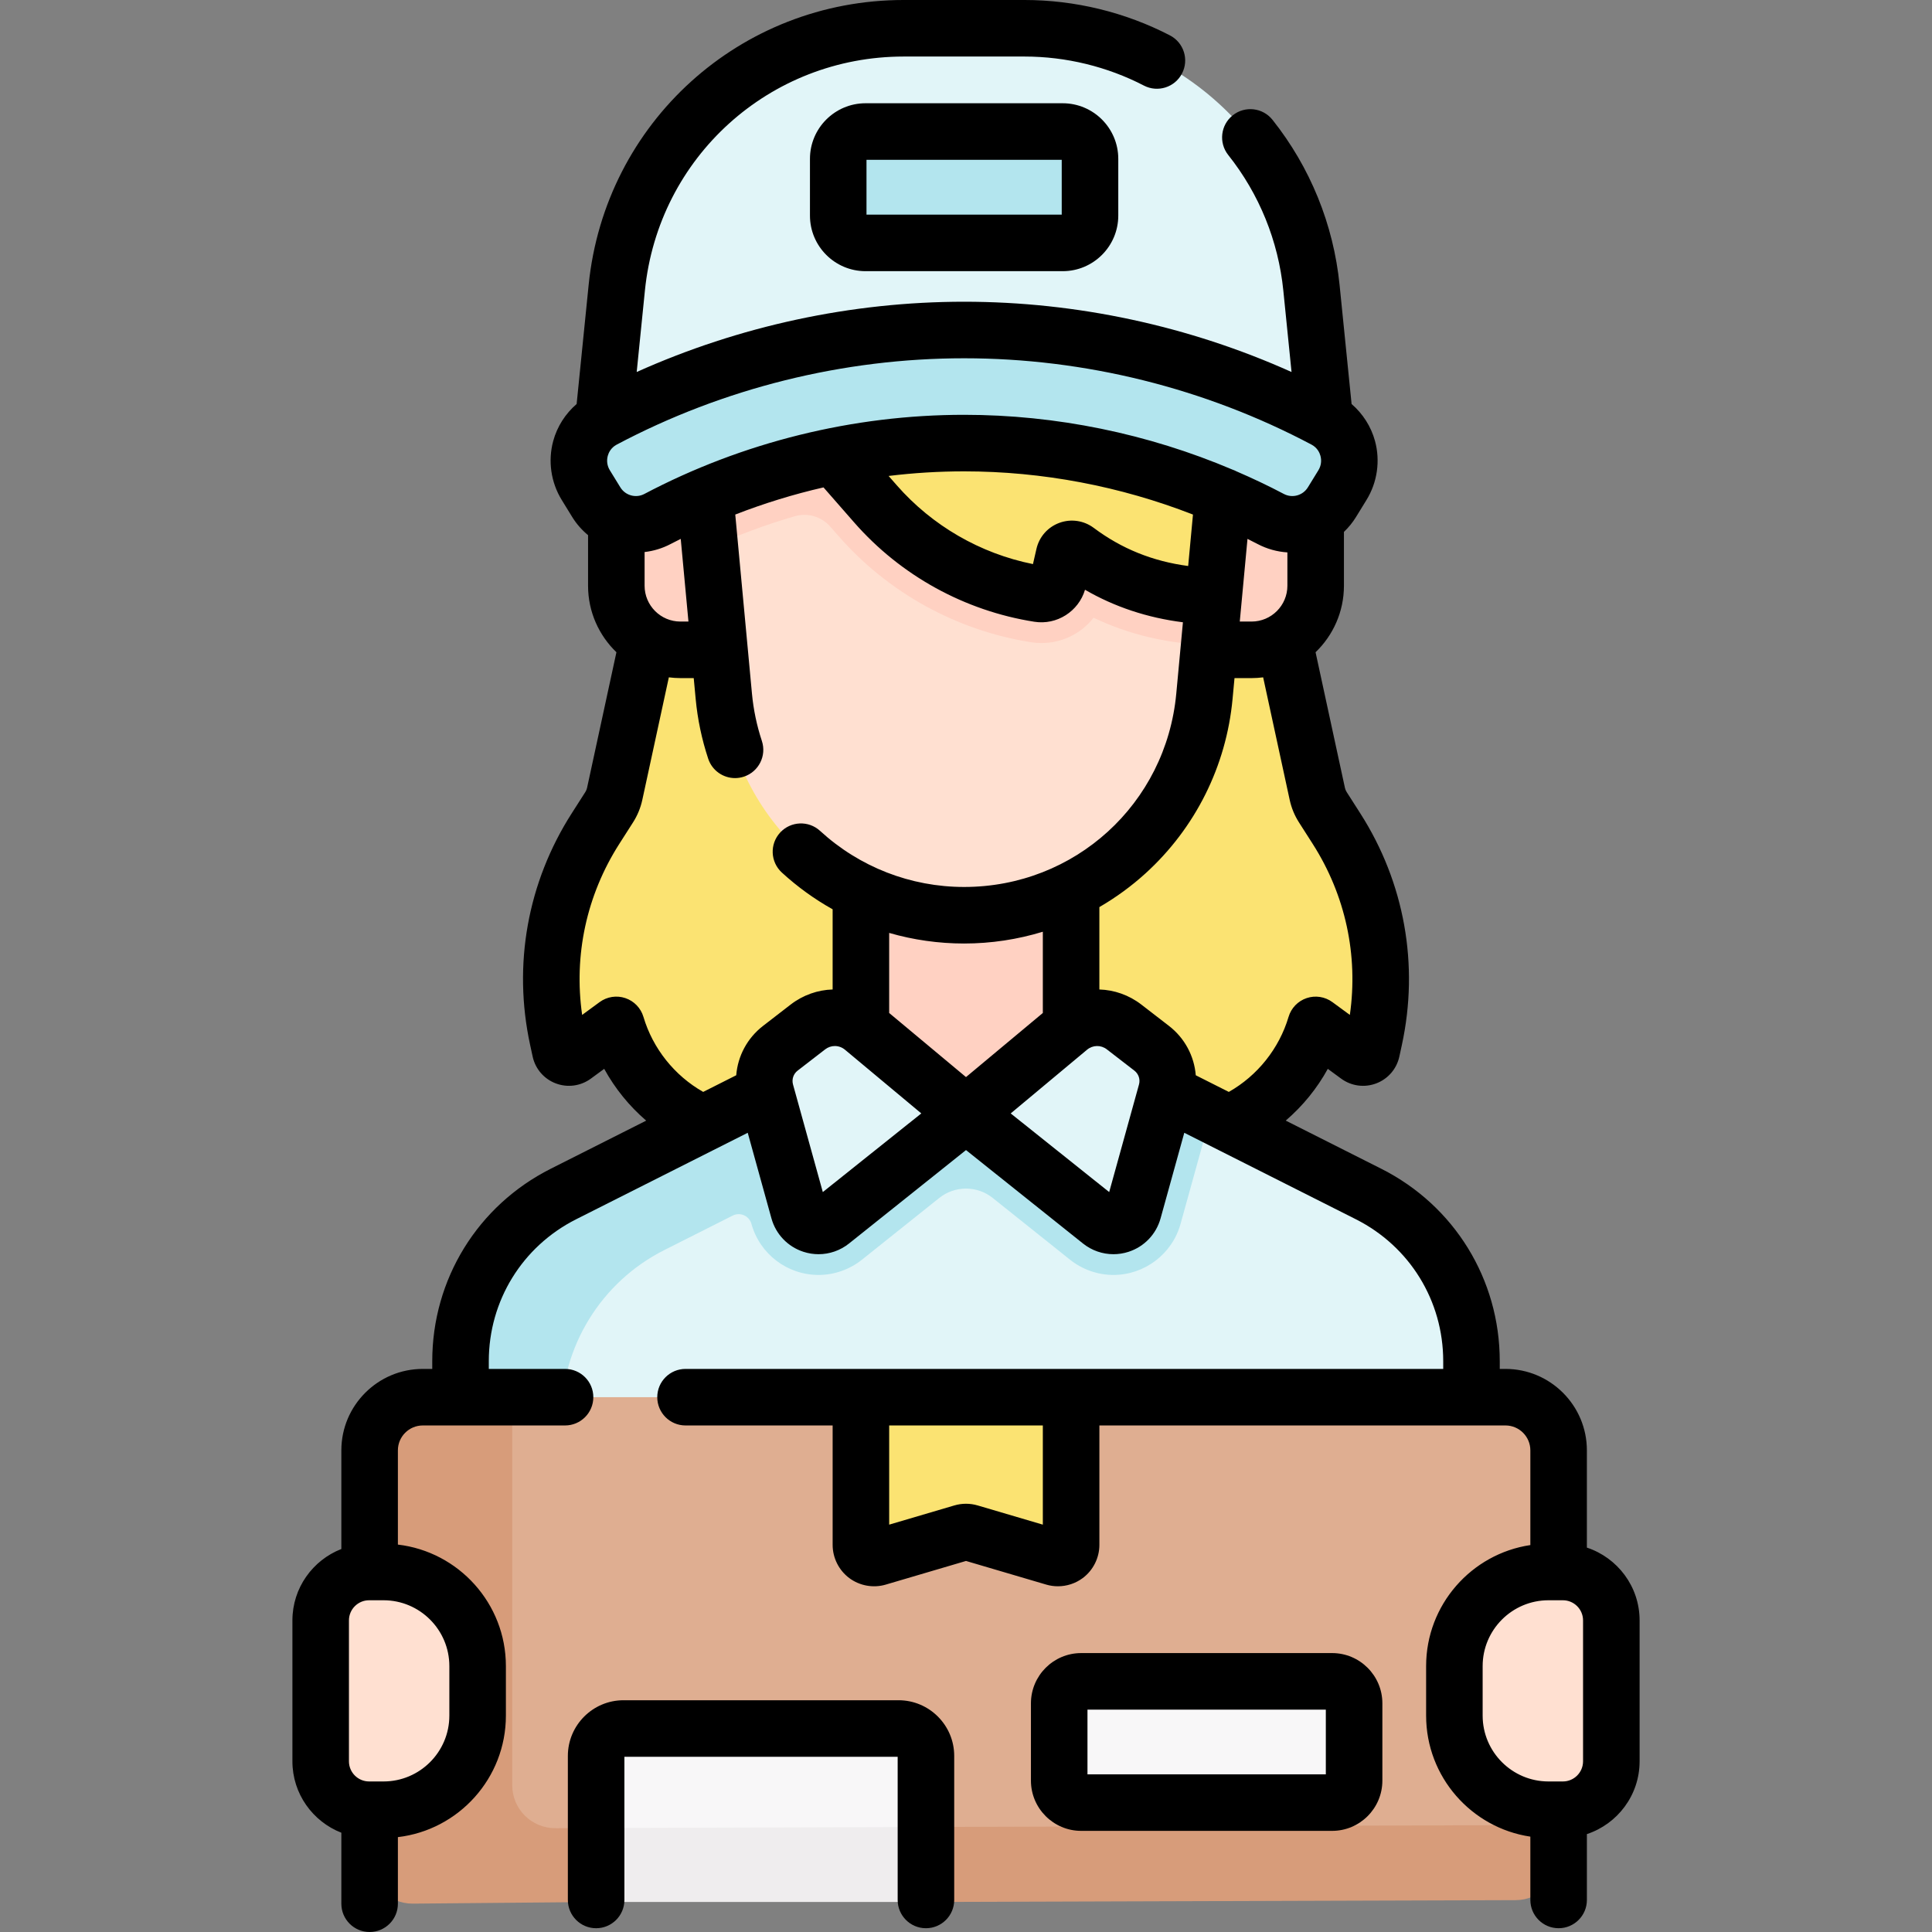 <svg id="Capa_1" enable-background="new 0 0 512.556 512.556" height="512" viewBox="0 0 512.556 512.556" width="512" xmlns="http://www.w3.org/2000/svg"><rect x="0" y="0" width="512.556" height="512.556" fill="#808080" stroke="none"/><g><g><g><path d="m340.694 170.031 8.787 40.58c.271 1.252.763 2.447 1.453 3.527l3.643 5.703c10.57 16.547 14.167 36.603 10.006 55.792l-.668 3.08c-.36 1.662-2.313 2.402-3.684 1.396l-11.186-8.205c-3.183 10.731-10.565 19.721-20.472 24.932l-1.507.793-44.028 17.66h-51.517l-46.032-17.66-1.507-.793c-9.906-5.21-17.289-14.201-20.472-24.932l-11.186 8.205c-1.371 1.006-3.324.266-3.684-1.396l-.668-3.08c-4.161-19.189-.565-39.245 10.006-55.792l3.643-5.703c.69-1.08 1.182-2.274 1.453-3.527l8.787-40.58 9.46-65.474h139.129z" fill="#fbe372"/></g><path d="m332.04 172.398c9.391 0 17.004-7.613 17.004-17.004v-16.288-21.224h-59.869v54.516z" fill="#ffd1c2"/><path d="m180.515 172.398c-9.391 0-17.004-7.613-17.004-17.004v-16.288-16.722h52.964v50.014z" fill="#ffd1c2"/><path d="m351.455 111.328-3.528-34.994c-3.941-39.084-36.841-68.834-76.124-68.834h-32.051c-39.283 0-72.183 29.75-76.123 68.834l-3.528 34.994v14.755l95.677-21.604 79.584 19.861 16.093 5.227z" fill="#e1f5f8"/><path d="m284.161 203.41h-54.644l-1.122 92.106h55.766z" fill="#ffd1c2"/><path d="m324.478 131.653-4.949 53.078c-3.069 32.915-30.693 58.083-63.751 58.083-33.058 0-60.682-25.167-63.751-58.083l-4.949-53.078-1.588-20.325s78.756-18.455 80.298-18.07c1.541.385 61.279 14.641 61.279 14.641z" fill="#ffe0d1"/><g><path d="m185.77 114.909 1.308 16.744 1.275 13.673c7.299-3.353 14.846-6.152 22.556-8.383 3.391-.981 7.044.122 9.369 2.778l2.182 2.493c13.179 15.061 31.324 25.064 51.092 28.17.902.143 1.822.214 2.733.214 5.575 0 10.6-2.567 13.838-6.718 9.307 4.452 19.577 6.88 30.672 7.277l2.409-25.831 1.275-13.673 1.824-16.744z" fill="#ffd1c2"/><path d="m209.886 108.292 12.494 14.091 9.862 11.27c11.197 12.795 26.532 21.25 43.328 23.889 2.372.373 4.628-1.154 5.163-3.495l1.543-6.753c.349-1.529 2.152-2.177 3.407-1.237 10.336 7.739 22.442 11.788 36.318 12.147l7.266-42.597-8.818-7.315z" fill="#fbe372"/><g><path d="m353.366 133.221c-3.399 5.527-10.503 7.493-16.242 4.465-25.029-13.205-52.922-20.138-81.345-20.138s-56.316 6.933-81.345 20.138c-5.739 3.028-12.843 1.063-16.242-4.465l-2.785-4.528c-3.726-6.059-1.59-14.034 4.695-17.365 29.421-15.593 62.236-23.78 95.677-23.78s66.256 8.188 95.677 23.78c6.285 3.331 8.421 11.305 4.695 17.365z" fill="#b3e5ee"/></g><path d="m281.931 64.442h-52.307c-4.001 0-7.244-3.243-7.244-7.244v-15.061c0-4.001 3.243-7.244 7.244-7.244h52.307c4.001 0 7.244 3.243 7.244 7.244v15.061c0 4.001-3.243 7.244-7.244 7.244z" fill="#b3e5ee"/><g><path d="m390.381 361.109c0-18.749-10.561-35.9-27.304-44.339l-53.677-27.056-15.783-6.956-37.339 12.759-36.734-12.759-16.388 6.956-53.677 27.056c-16.743 8.439-27.304 25.59-27.304 44.339v62.579h268.206z" fill="#e1f5f8"/></g><path d="m309.4 289.714-15.784-6.957-37.338 12.758-36.734-12.758-8.302 3.524-8.086 3.433-11.837 5.966-41.839 21.089c-16.743 8.439-27.305 25.59-27.305 44.34v62.579h26.76v-47.709c0-18.75 10.561-35.9 27.304-44.339l18.148-9.148c1.979-.998 4.376.064 4.968 2.2 2.218 8.005 9.504 13.547 17.81 13.547h.001c4.156 0 8.242-1.434 11.505-4.039l20.518-16.386c4.145-3.311 10.03-3.311 14.176 0l20.519 16.387c3.262 2.604 7.348 4.038 11.504 4.038 8.278 0 15.602-5.566 17.809-13.536l8.04-29.022z" fill="#b3e5ee"/><path d="m256.278 295.516-27.309-22.786c-4.21-3.512-10.295-3.627-14.634-.276l-7.312 5.647c-3.529 2.726-5.058 7.316-3.867 11.613l8.731 31.518c1.046 3.776 5.611 5.255 8.673 2.81z" fill="#e1f5f8"/><path d="m256.278 295.516 27.309-22.786c4.21-3.512 10.295-3.627 14.634-.276l7.312 5.647c3.529 2.726 5.058 7.316 3.867 11.613l-8.731 31.518c-1.046 3.776-5.611 5.255-8.673 2.81z" fill="#e1f5f8"/><path d="m413.497 491.034v-106.257c0-7.791-6.316-14.106-14.106-14.106h-115.23l-7.421 7.564h-43.625l-4.719-7.564h-116.23c-7.791 0-14.106 6.316-14.106 14.106v106.257z" fill="#dfae91"/><path d="m284.161 370.67v39.183c0 2.328-2.238 4.002-4.471 3.344l-22.426-6.609c-.643-.19-1.328-.19-1.971 0l-22.426 6.609c-2.233.658-4.471-1.016-4.471-3.344v-39.183z" fill="#fbe372"/><path d="m353.408 478.225h-66.571c-3.221 0-5.832-2.611-5.832-5.832v-20.503c0-3.221 2.611-5.832 5.832-5.832h66.571c3.221 0 5.832 2.611 5.832 5.832v20.503c0 3.221-2.612 5.832-5.832 5.832z" fill="#f8f7f8"/></g><path d="m414.635 480.117h-3.828c-13.787 0-24.964-11.177-24.964-24.964v-13.143c0-13.787 11.177-24.964 24.964-24.964h3.828c7.095 0 12.846 5.752 12.846 12.846v37.378c0 7.095-5.751 12.847-12.846 12.847z" fill="#ffe0d1"/><path d="m147.323 485.011c-6.306.02-11.429-5.087-11.429-11.394v-102.935h-23.732c-7.791 0-14.106 6.316-14.106 14.106v108.85c0 6.307 5.123 11.414 11.429 11.394l48.665-.438 6.158-8.388h76.538l4.465 8.209.276.08.057.105 156.492-.496c6.278-.02 11.357-5.115 11.357-11.394v-8.543z" fill="#d79c7a"/><path d="m245.65 494.635v-28.641c0-4.1-3.254-7.423-7.269-7.423h-72.959c-4.015 0-7.269 3.323-7.269 7.423v28.641z" fill="#f8f7f8"/><path d="m158.149 484.971v19.623h87.497v-19.894z" fill="#efedee"/><path d="m97.921 480.117h3.828c13.787 0 24.964-11.177 24.964-24.964v-13.143c0-13.787-11.177-24.964-24.964-24.964h-3.828c-7.095 0-12.846 5.752-12.846 12.846v37.378c0 7.095 5.751 12.847 12.846 12.847z" fill="#ffe0d1"/></g><g><path d="m229.625 27.394c-8.13 0-14.744 6.613-14.744 14.743v15.062c0 8.13 6.614 14.743 14.744 14.743h52.307c8.13 0 14.744-6.613 14.744-14.743v-15.062c0-8.13-6.614-14.743-14.744-14.743zm52.05 29.547h-51.795v-14.547h51.795z"/><path d="m420.997 410.579v-25.803c0-11.913-9.692-21.605-21.606-21.605h-1.51v-2.062c0-21.709-12.042-41.266-31.428-51.037l-25.351-12.778c4.504-3.87 8.305-8.521 11.159-13.73l3.533 2.591c2.702 1.982 6.187 2.455 9.315 1.27 3.132-1.188 5.426-3.85 6.135-7.122l.669-3.079c4.611-21.269.699-43.081-11.016-61.42l-3.642-5.7c-.213-.333-.362-.695-.445-1.078l-7.792-35.986c4.634-4.461 7.526-10.72 7.526-17.645v-14.281c1.212-1.154 2.296-2.477 3.21-3.962 0 0 0 0 0-.001l2.784-4.527c2.866-4.66 3.685-10.36 2.246-15.64-1.045-3.833-3.24-7.241-6.209-9.799l-3.187-31.601c-1.616-16.035-7.77-31.18-17.794-43.794-2.579-3.243-7.297-3.782-10.538-1.206-3.243 2.577-3.783 7.296-1.206 10.538 8.233 10.36 13.287 22.797 14.614 35.967l2.179 21.603c-27.225-12.221-56.983-18.643-86.865-18.643s-59.64 6.421-86.865 18.643l2.179-21.604c3.567-35.397 33.085-62.088 68.66-62.088h32.051c10.983 0 21.938 2.665 31.677 7.708 3.676 1.903 8.203.468 10.108-3.212 1.904-3.678.467-8.204-3.212-10.108-11.861-6.142-25.199-9.388-38.573-9.388h-32.051c-43.309 0-79.242 32.493-83.585 75.582l-3.187 31.602c-2.97 2.558-5.164 5.965-6.209 9.799-1.438 5.279-.62 10.979 2.246 15.639l2.784 4.529c1.156 1.879 2.593 3.484 4.21 4.828v13.416c0 6.925 2.892 13.184 7.526 17.645l-7.792 35.985c-.083.384-.232.746-.443 1.076l-3.644 5.704c-11.715 18.338-15.627 40.15-11.015 61.419l.667 3.078c.71 3.273 3.004 5.936 6.136 7.123 3.129 1.185 6.613.712 9.314-1.269l3.534-2.592c2.853 5.206 6.638 9.872 11.139 13.741l-25.331 12.768c-19.386 9.771-31.428 29.328-31.428 51.037v2.062h-2.51c-11.914 0-21.606 9.692-21.606 21.605v26.169c-7.586 2.959-12.984 10.327-12.984 18.947v37.378c0 8.62 5.398 15.988 12.984 18.947v18.838c0 4.143 3.357 7.5 7.5 7.5s7.5-3.357 7.5-7.5v-17.669c16.111-1.893 28.653-15.622 28.653-32.233v-13.144c0-16.611-12.543-30.34-28.653-32.233v-25c0-3.643 2.964-6.605 6.606-6.605h37.74c4.143 0 7.5-3.357 7.5-7.5s-3.357-7.5-7.5-7.5h-20.23v-2.062c0-16.012 8.882-30.436 23.18-37.643l45.514-22.941 6.291 22.708c1.165 4.208 4.341 7.524 8.495 8.87 1.314.427 2.665.635 4.007.635 2.896 0 5.745-.974 8.079-2.837l31.037-24.787 31.038 24.788c2.333 1.862 5.182 2.836 8.078 2.836 1.341 0 2.692-.208 4.007-.635 4.154-1.346 7.33-4.662 8.495-8.87l6.291-22.708 45.514 22.941c14.298 7.207 23.18 21.631 23.18 37.643v2.062h-98.7c-.007 0-.013-.001-.019-.001s-.013.001-.019.001h-55.727c-.007 0-.013-.001-.019-.001s-.013.001-.019.001h-46.508c-4.143 0-7.5 3.357-7.5 7.5s3.357 7.5 7.5 7.5h39.027v31.683c0 3.445 1.647 6.734 4.406 8.798 2.761 2.063 6.382 2.714 9.686 1.74l21.291-6.275 21.291 6.275c1.011.298 2.052.443 3.088.443 2.352 0 4.682-.751 6.598-2.184 2.759-2.063 4.406-5.353 4.406-8.798v-31.683h107.728c3.643 0 6.606 2.963 6.606 6.605v25.128c-15.627 2.332-27.653 15.839-27.653 32.105v13.144c0 16.266 12.026 29.774 27.653 32.105v16.797c0 4.143 3.357 7.5 7.5 7.5s7.5-3.357 7.5-7.5v-17.472c8.11-2.679 13.984-10.318 13.984-19.313v-37.378c.001-8.995-5.874-16.634-13.983-19.313zm-301.785 31.431v13.144c0 9.63-7.834 17.464-17.463 17.464h-3.828c-2.948 0-5.347-2.398-5.347-5.347v-37.378c0-2.948 2.398-5.347 5.347-5.347h3.828c9.629 0 17.463 7.834 17.463 17.464zm196.007-291.849c-9.42-1.252-17.663-4.584-25.04-10.108-2.634-1.97-6.045-2.47-9.131-1.341-3.078 1.13-5.352 3.714-6.083 6.912l-.921 4.028c-13.981-2.807-26.739-10.175-36.158-20.938l-2.141-2.446c6.641-.808 13.333-1.22 20.033-1.22 20.745 0 41.417 3.939 60.715 11.463zm15.737-7.197c.891.45 1.786.89 2.668 1.356 2.525 1.332 5.222 2.058 7.92 2.23v8.843c0 5.241-4.264 9.505-9.504 9.505h-3.13zm16.988-25.009c1.585.84 2.164 2.222 2.368 2.971.358 1.315.163 2.679-.551 3.84l-2.784 4.527c-1.331 2.164-4.123 2.935-6.354 1.761-4.12-2.174-8.331-4.167-12.603-6.013-.327-.176-.674-.32-1.03-.446-22.45-9.539-46.786-14.547-71.213-14.547-29.462 0-58.801 7.264-84.845 21.005-2.235 1.177-5.024.402-6.354-1.759l-2.784-4.529c-.714-1.16-.909-2.523-.551-3.839.204-.749.783-2.131 2.368-2.971 28.277-14.986 60.147-22.907 92.166-22.907s63.89 7.921 92.167 22.907zm-165.299 46.943h-2.13c-5.24 0-9.504-4.264-9.504-9.505v-8.94c2.362-.272 4.708-.966 6.921-2.134.882-.465 1.777-.906 2.667-1.355zm19.794 107.267c-4.207 3.248-6.708 8.021-7.119 13.1l-8.765 4.418c-7.609-4.314-13.361-11.512-15.853-19.913-.694-2.34-2.483-4.196-4.797-4.975-2.314-.781-4.861-.384-6.829 1.06l-4.634 3.399c-2.266-15.827 1.167-31.772 9.857-45.376l3.646-5.706c1.172-1.836 2-3.846 2.461-5.975l7.037-32.5c1.007.127 2.031.2 3.073.2h3.528l.516 5.53c.502 5.372 1.619 10.705 3.322 15.852 1.042 3.15 3.973 5.146 7.119 5.146.78 0 1.575-.123 2.356-.382 3.933-1.301 6.066-5.543 4.765-9.476-1.347-4.072-2.23-8.29-2.627-12.534l-1.155-12.388c-.001-.009-.002-.018-.003-.027l-3.274-35.109c7.616-2.97 15.445-5.375 23.411-7.203l8.124 9.284c12.331 14.091 29.31 23.452 47.811 26.359 5.976.947 11.738-2.753 13.441-8.488 7.861 4.552 16.556 7.434 25.977 8.628l-1.766 18.943c-2.726 29.233-26.923 51.278-56.283 51.278-14.187 0-27.758-5.285-38.215-14.881-3.053-2.801-7.797-2.597-10.598.455-2.8 3.053-2.597 7.797.455 10.598 4.138 3.797 8.662 7.061 13.475 9.753v21.27c-3.921.122-7.822 1.444-11.146 4.01zm74.222-3.424-20.383 17.007-20.383-17.007v-21.24c6.402 1.85 13.086 2.812 19.883 2.812 7.151 0 14.176-1.079 20.883-3.125zm-58.37 47.514-7.907-28.543c-.378-1.366.103-2.81 1.225-3.676l7.31-5.646c.763-.589 1.664-.881 2.563-.881.952 0 1.901.327 2.684.979l20.254 16.9zm83.881-28.543-7.907 28.543-26.128-20.866 20.254-16.9c1.522-1.269 3.681-1.309 5.245-.1l7.312 5.647c1.122.866 1.602 2.31 1.224 3.676zm.632-21.195c-3.322-2.564-7.222-3.887-11.144-4.009v-21.858c4.367-2.536 8.494-5.532 12.29-8.99 13.203-12.028 21.388-28.447 23.046-46.231l.516-5.529h4.528c1.041 0 2.065-.073 3.073-.2l7.037 32.5c.461 2.128 1.289 4.138 2.463 5.977l3.644 5.702c8.69 13.604 12.123 29.551 9.857 45.377l-4.634-3.399c-1.968-1.443-4.516-1.842-6.829-1.06-2.313.778-4.103 2.635-4.797 4.975-2.492 8.401-8.245 15.599-15.853 19.913l-8.765-4.418c-.411-5.079-2.912-9.852-7.118-13.1zm-26.143 137.968-17.279-5.092c-2.031-.598-4.178-.598-6.209 0l-17.277 5.092v-26.314h40.766v26.314zm116.682 50.668v-13.143c0-9.63 7.834-17.464 17.463-17.464h3.828c2.948 0 5.347 2.398 5.347 5.347v37.378c0 2.948-2.398 5.347-5.347 5.347h-3.828c-9.629-.001-17.463-7.835-17.463-17.465z"/><path d="m238.38 451.07h-72.958c-8.144 0-14.77 6.626-14.77 14.77v38.216c0 4.143 3.357 7.5 7.5 7.5s7.5-3.357 7.5-7.5v-37.986h72.497v37.985c0 4.143 3.357 7.5 7.5 7.5s7.5-3.357 7.5-7.5v-38.215c.001-8.144-6.625-14.77-14.769-14.77z"/><path d="m353.408 438.558h-66.571c-7.352 0-13.332 5.98-13.332 13.332v20.503c0 7.352 5.98 13.332 13.332 13.332h66.571c7.352 0 13.332-5.98 13.332-13.332v-20.503c0-7.352-5.981-13.332-13.332-13.332zm-1.668 32.167h-63.235v-17.167h63.235z"/></g></g></svg>